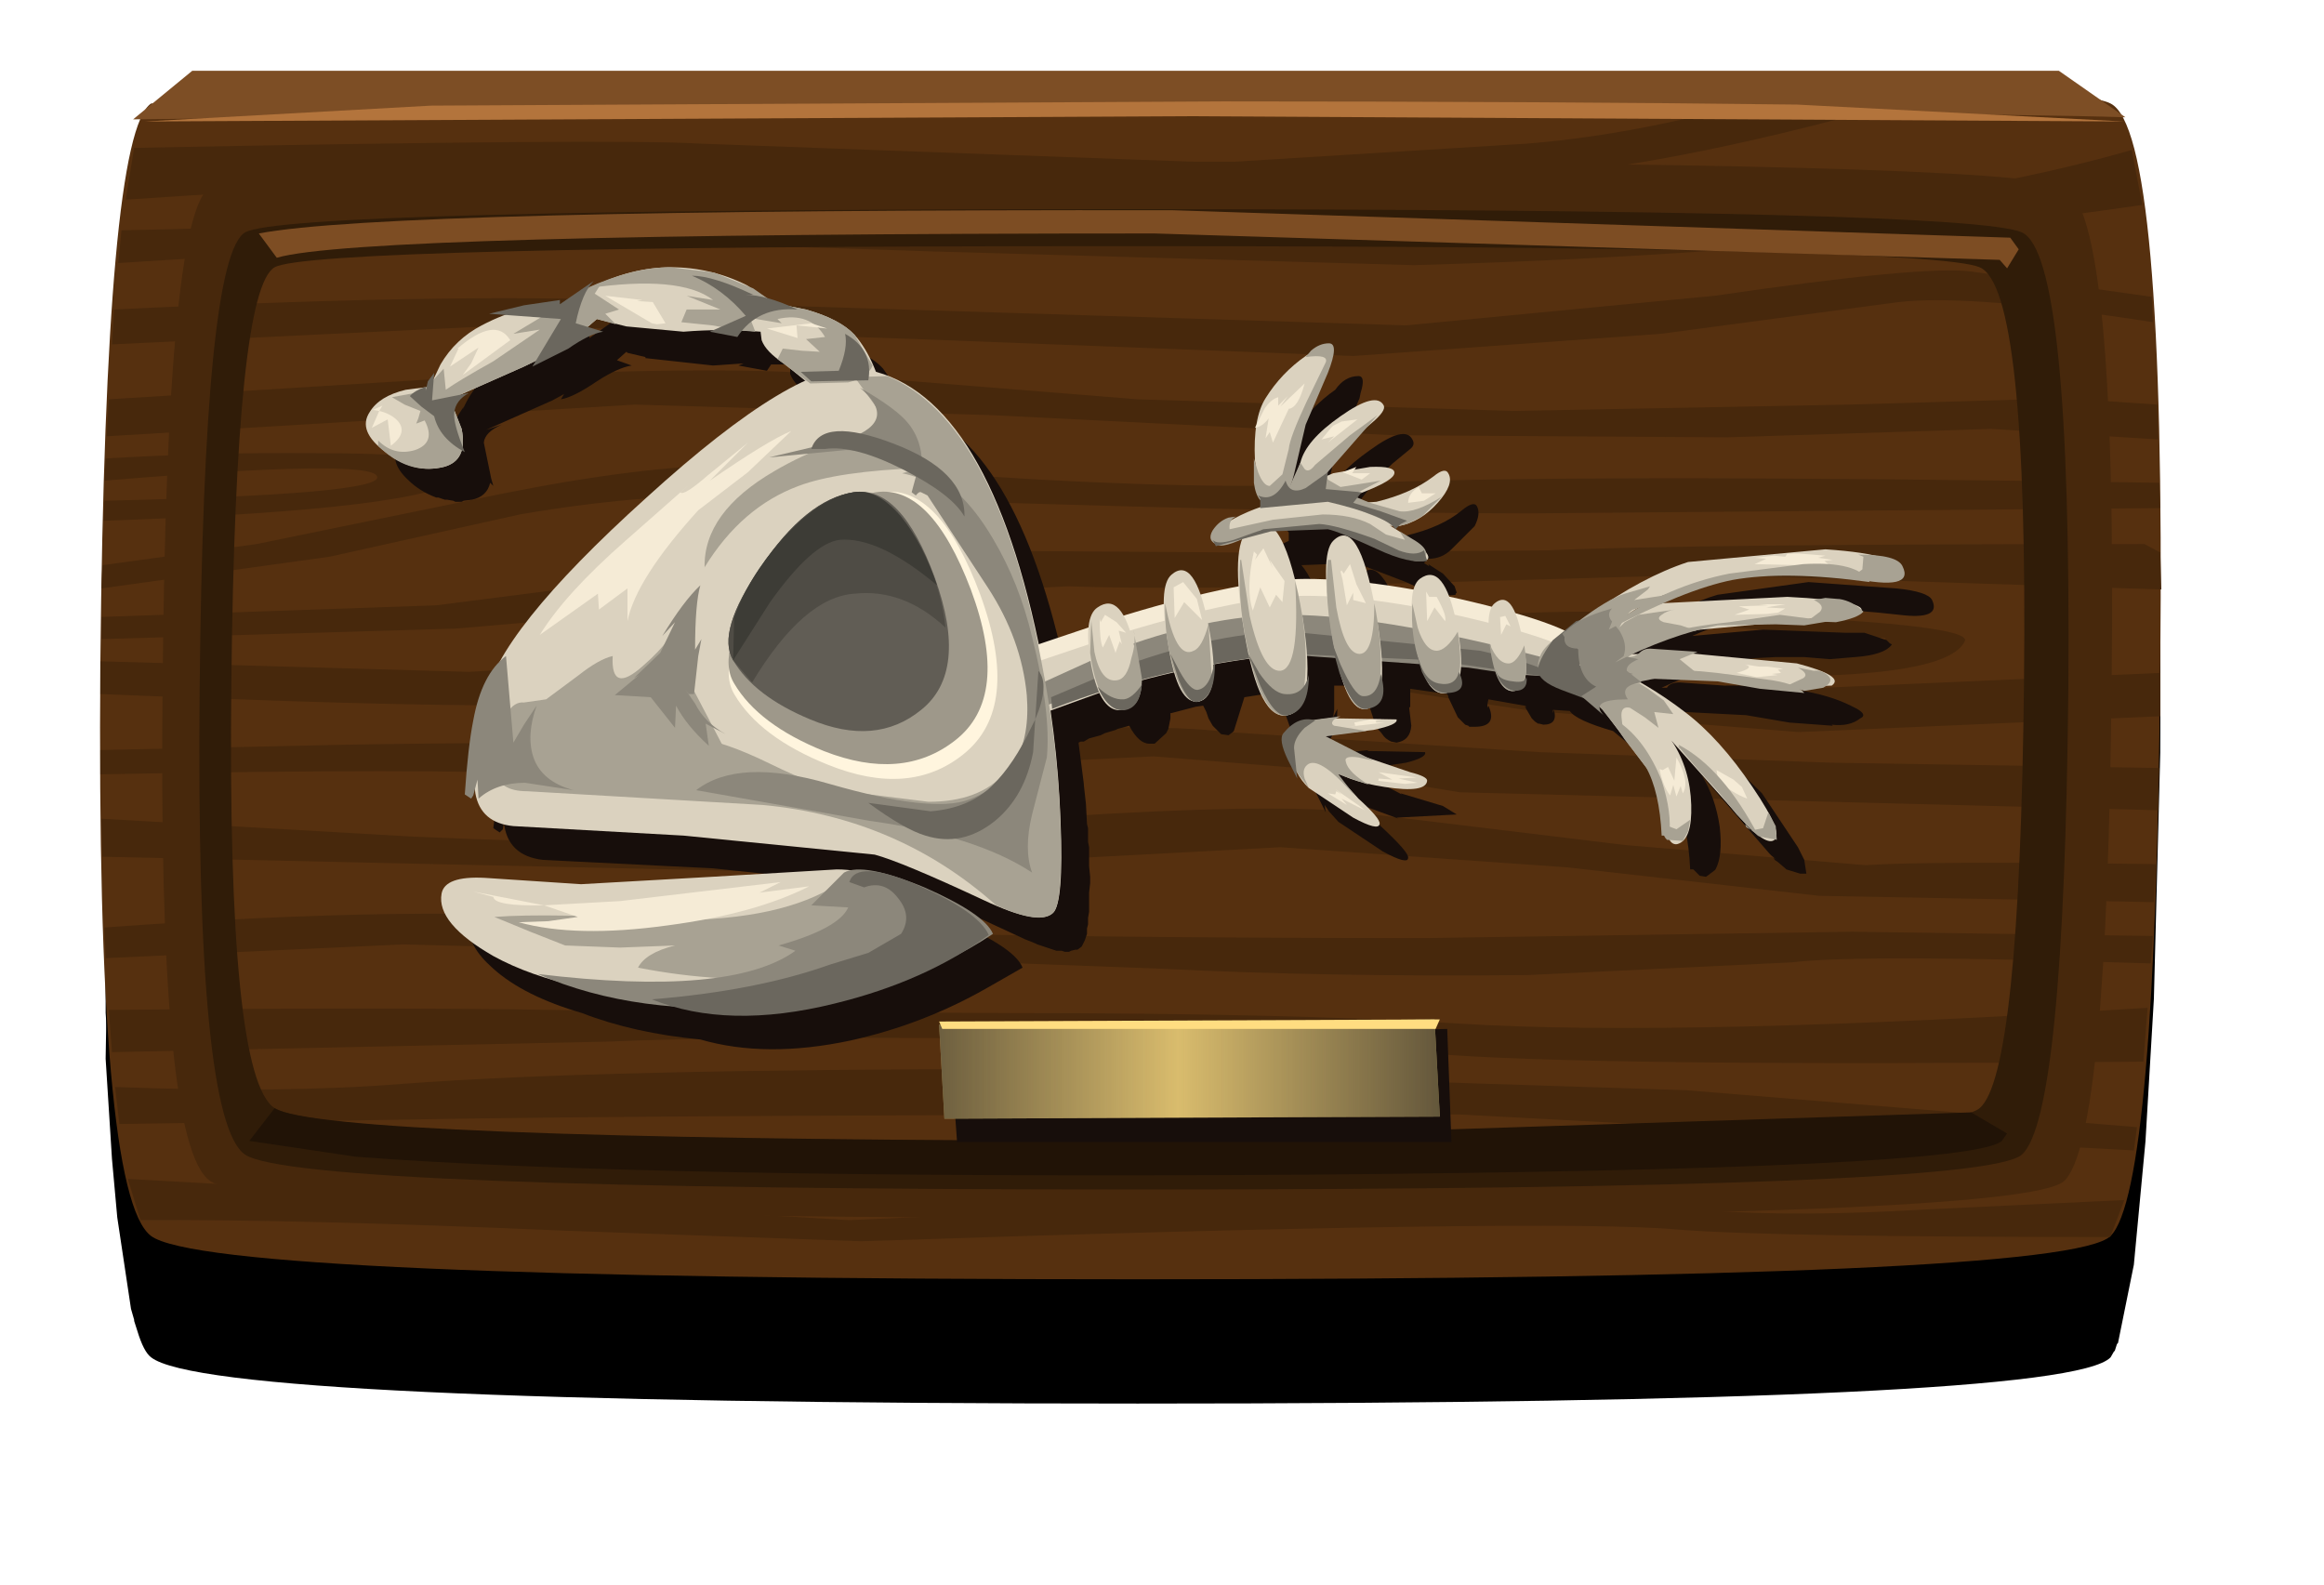 <?xml version="1.0" encoding="UTF-8" standalone="no"?>
<svg xmlns:xlink="http://www.w3.org/1999/xlink" height="75.0px" width="110.0px" xmlns="http://www.w3.org/2000/svg">
  <g transform="matrix(1.0, 0.0, 0.0, 1.0, 0.0, 0.0)">
    <use height="58.9" transform="matrix(1.0, 0.0, 0.0, 1.043, 5.0, 5.0)" width="97.3" xlink:href="#sprite0"/>
    <use height="54.75" transform="matrix(1.0, 0.0, 0.0, 1.072, 5.0, 4.85)" width="97.3" xlink:href="#sprite1"/>
    <use height="57.2" transform="matrix(1.0, 0.0, 0.0, 1.0, 4.75, 3.35)" width="97.55" xlink:href="#shape2"/>
    <use height="0.0" id="price_tag_pt" transform="matrix(1.0, 0.0, 0.0, 1.0, 55.0, 67.45)" width="0.0" xlink:href="#sprite2"/>
  </g>
  <defs>
    <g id="sprite0" transform="matrix(1.0, 0.0, 0.0, 1.0, -0.25, 0.0)">
      <use height="58.9" transform="matrix(1.0, 0.0, 0.0, 1.0, 0.25, 0.0)" width="97.3" xlink:href="#shape0"/>
    </g>
    <g id="shape0" transform="matrix(1.0, 0.0, 0.0, 1.0, -0.25, 0.0)">
      <path d="M96.4 5.05 L96.45 5.1 Q97.15 9.35 97.4 17.9 L97.5 21.3 97.5 29.35 97.2 40.45 97.2 40.5 96.8 47.0 96.25 52.6 95.5 56.15 95.45 56.2 95.35 56.5 95.3 56.55 95.15 56.8 Q93.1 58.9 49.1 58.9 5.15 58.9 2.4 56.8 2.05 56.55 1.75 55.6 L1.6 55.15 1.6 55.1 1.45 54.6 0.8 50.45 0.55 47.8 0.25 43.25 0.85 9.35 0.85 9.3 Q1.2 5.95 1.5 4.3 L1.95 2.35 1.55 2.35 2.15 1.85 2.4 1.55 2.65 1.45 4.35 0.0 92.7 0.0 94.7 1.4 95.15 1.55 95.55 2.0 95.85 2.2 95.65 2.2 95.75 2.45 96.3 4.4 96.3 4.45 96.4 5.05" fill="#000000" fill-rule="evenodd" stroke="none"/>
    </g>
    <g id="sprite1" transform="matrix(1.0, 0.0, 0.0, 1.0, -0.25, 0.0)">
      <use height="54.75" transform="matrix(1.0, 0.0, 0.0, 1.0, 0.25, 0.0)" width="97.3" xlink:href="#shape1"/>
    </g>
    <g id="shape1" transform="matrix(1.0, 0.0, 0.0, 1.0, -0.25, 0.0)">
      <path d="M96.4 4.7 L96.45 4.75 Q97.15 8.65 97.4 16.65 L97.5 19.8 97.5 27.25 97.2 37.6 97.2 37.65 96.8 43.65 96.8 43.7 96.25 48.9 95.5 52.2 95.45 52.2 95.35 52.5 95.3 52.6 95.15 52.8 Q93.1 54.75 49.1 54.75 5.15 54.75 2.4 52.8 L1.75 51.7 1.75 51.65 1.45 50.75 Q1.0 48.95 0.8 46.9 L0.55 44.45 0.55 44.4 0.25 40.2 0.25 17.5 0.85 8.65 Q1.2 5.45 1.5 4.0 L1.95 2.2 1.55 2.2 2.15 1.7 2.4 1.45 2.65 1.35 4.35 0.0 92.7 0.0 94.7 1.3 95.15 1.45 95.55 1.85 95.85 2.05 95.65 2.05 95.75 2.3 96.3 4.1 96.3 4.15 96.4 4.7" fill="#000000" fill-rule="evenodd" stroke="none"/>
    </g>
    <g id="shape2" transform="matrix(1.0, 0.0, 0.0, 1.0, -4.75, -3.35)">
      <path d="M7.15 4.9 L53.2 3.5 Q97.15 3.5 99.9 4.9 102.5 6.2 102.25 31.35 102.05 56.35 99.9 58.5 97.85 60.55 53.85 60.55 9.9 60.55 7.15 58.5 4.55 56.55 4.75 31.35 5.0 6.35 7.15 4.9" fill="#56300f" fill-rule="evenodd" stroke="none"/>
      <path d="M37.3 8.55 Q30.65 7.8 5.95 9.45 L6.35 7.0 Q29.0 6.55 33.2 6.8 L57.7 7.7 72.25 6.8 Q78.55 6.3 86.0 3.9 L92.35 4.15 Q81.0 7.5 73.5 8.25 L55.3 9.05 Q43.25 9.15 37.3 8.55" fill="#47280c" fill-rule="evenodd" stroke="none"/>
      <path d="M44.1 11.9 Q24.45 11.2 17.5 11.7 L5.6 12.45 5.75 10.9 8.05 10.85 Q26.7 10.25 49.25 11.1 58.2 11.45 66.9 10.95 L78.2 10.25 Q90.75 10.0 100.9 7.1 L101.4 9.7 Q85.25 12.05 66.9 12.55 L44.1 11.9" fill="#47280c" fill-rule="evenodd" stroke="none"/>
      <path d="M43.4 16.05 L24.1 15.4 5.3 16.3 5.4 14.65 Q22.7 13.8 31.65 14.3 L66.55 15.4 81.15 14.0 Q91.05 12.55 93.3 12.85 L101.85 14.05 101.9 15.25 Q93.25 13.9 89.85 14.3 L78.6 15.8 64.05 16.85 43.4 16.05" fill="#47280c" fill-rule="evenodd" stroke="none"/>
      <path d="M30.05 19.15 L5.05 20.65 5.15 18.9 22.1 17.85 Q34.0 17.3 38.9 17.7 L53.85 18.9 71.6 19.45 87.5 19.15 97.7 18.85 102.1 19.15 102.15 20.8 94.25 20.3 81.75 20.7 65.95 20.6 46.95 19.65 30.05 19.15" fill="#47280c" fill-rule="evenodd" stroke="none"/>
      <path d="M5.0 21.7 Q10.05 21.4 14.95 21.45 22.8 21.45 21.85 22.55 20.55 24.1 4.9 24.65 L4.95 23.7 Q18.2 23.4 17.85 22.55 17.55 21.7 4.95 22.75 L5.0 21.7" fill="#47280c" fill-rule="evenodd" stroke="none"/>
      <path d="M36.7 23.45 Q30.95 23.25 24.6 24.35 L15.6 26.35 4.8 27.85 4.85 26.75 12.15 25.75 22.15 23.7 Q29.2 22.2 33.55 22.05 L46.7 22.55 Q56.8 23.2 63.45 22.9 73.8 22.4 102.2 22.85 L102.25 24.05 72.25 24.3 Q61.65 24.3 36.7 23.45" fill="#47280c" fill-rule="evenodd" stroke="none"/>
      <path d="M35.5 28.55 L21.6 29.75 4.8 30.25 4.8 29.2 20.65 28.65 32.35 27.15 43.6 26.05 58.65 26.15 73.2 26.05 Q79.8 25.75 101.5 25.75 L102.25 26.15 102.3 27.9 80.75 27.2 66.7 27.6 Q56.0 27.95 50.55 27.75 L35.5 28.55" fill="#47280c" fill-rule="evenodd" stroke="none"/>
      <path d="M70.65 29.95 Q69.75 30.6 79.2 30.9 88.55 31.2 89.25 30.2 L80.5 29.6 70.65 29.95 M67.55 29.85 Q68.5 28.65 80.95 29.05 93.4 29.5 93.0 30.35 92.0 32.45 79.25 31.9 66.4 31.3 67.55 29.85" fill="#47280c" fill-rule="evenodd" stroke="none"/>
      <path d="M22.2 31.8 L34.85 31.05 48.65 30.05 62.25 31.15 77.25 32.95 102.25 31.85 102.25 33.9 85.15 34.65 72.5 33.65 60.3 31.8 Q52.6 30.6 29.15 33.2 24.95 33.7 4.75 32.85 L4.75 31.3 22.2 31.8" fill="#47280c" fill-rule="evenodd" stroke="none"/>
      <path d="M16.25 35.25 Q25.0 35.1 27.85 35.25 L42.4 34.75 Q54.3 34.15 58.1 34.65 L72.85 35.6 86.7 36.1 102.2 36.35 102.15 38.35 69.1 37.5 62.7 36.45 54.6 35.8 Q30.6 37.0 25.65 36.65 20.8 36.35 4.75 36.65 L4.75 35.5 16.25 35.25" fill="#47280c" fill-rule="evenodd" stroke="none"/>
      <path d="M19.55 39.6 Q31.35 40.1 35.75 39.8 L50.2 38.65 Q59.6 38.05 63.75 38.4 L76.95 40.0 88.3 40.95 Q91.1 40.75 102.05 40.9 L101.95 42.7 86.1 42.4 74.15 41.05 60.6 40.1 47.4 40.8 36.35 41.25 4.85 40.55 4.8 38.75 19.55 39.6" fill="#47280c" fill-rule="evenodd" stroke="none"/>
      <path d="M36.3 45.15 L19.05 44.7 5.0 45.35 4.95 43.9 Q19.9 42.8 29.15 43.55 39.85 44.4 67.5 44.4 L87.65 44.1 101.9 44.3 101.8 45.6 Q88.05 45.15 84.8 45.55 L72.35 46.15 Q62.9 46.25 54.95 45.85 L36.3 45.15" fill="#47280c" fill-rule="evenodd" stroke="none"/>
      <path d="M28.8 49.3 L5.3 49.8 5.15 47.8 Q20.95 47.65 28.5 47.85 L47.85 47.95 Q61.0 47.95 69.1 48.45 79.55 49.1 101.65 47.7 L101.45 50.25 Q74.85 50.5 67.5 49.85 L47.0 49.15 Q34.45 49.05 28.8 49.3" fill="#47280c" fill-rule="evenodd" stroke="none"/>
      <path d="M5.65 53.2 L5.45 51.45 Q13.5 51.75 19.05 51.3 28.25 50.6 48.7 50.6 L79.8 51.6 101.15 53.35 101.0 54.45 69.1 52.75 Q31.35 52.75 18.75 53.0 L5.65 53.2" fill="#47280c" fill-rule="evenodd" stroke="none"/>
      <path d="M40.75 58.75 L26.75 58.25 Q14.0 57.7 6.65 57.75 L6.05 55.8 24.8 56.85 40.2 57.75 Q68.05 56.45 80.95 57.3 85.2 57.6 91.05 57.25 L100.55 56.8 99.9 58.5 99.85 58.55 Q83.95 58.55 79.45 58.2 73.6 57.65 40.75 58.75" fill="#47280c" fill-rule="evenodd" stroke="none"/>
      <path d="M12.85 11.75 Q10.95 12.85 10.75 32.15 10.55 51.55 12.85 53.05 15.25 54.65 54.05 54.65 92.85 54.65 94.65 53.05 96.55 51.4 96.75 32.15 96.95 12.75 94.65 11.75 92.25 10.75 53.45 10.75 14.65 10.75 12.85 11.75 M7.7 32.1 Q7.9 10.1 9.95 8.85 11.85 7.65 53.5 7.65 95.1 7.65 97.7 8.85 100.2 10.0 99.95 32.1 99.75 54.0 97.7 55.9 95.8 57.65 54.15 57.65 12.5 57.65 9.95 55.9 7.45 54.2 7.7 32.1" fill="#47280c" fill-rule="evenodd" stroke="none"/>
      <path d="M13.0 12.65 Q11.15 13.7 10.95 32.3 10.75 51.0 13.0 52.45 15.4 54.0 53.65 54.0 91.95 54.0 93.7 52.45 95.6 50.85 95.8 32.3 96.0 13.6 93.7 12.65 91.35 11.65 53.05 11.65 14.8 11.65 13.0 12.65 M11.6 54.65 Q9.25 53.05 9.45 32.55 9.65 12.15 11.6 11.0 13.5 9.9 53.35 9.9 93.25 9.9 95.7 11.0 98.05 12.05 97.9 32.55 97.7 52.85 95.7 54.65 93.85 56.3 53.95 56.3 14.1 56.3 11.6 54.65" fill="#301c08" fill-rule="evenodd" stroke="none"/>
      <path d="M13.1 12.2 L12.25 11.05 Q18.25 9.9 55.5 9.95 L95.15 11.25 95.55 11.8 95.0 12.7 94.65 12.3 54.65 11.05 Q17.0 11.05 13.1 12.2" fill="#7d4d23" fill-rule="evenodd" stroke="none"/>
      <path d="M6.3 5.65 L9.1 3.35 97.45 3.35 100.6 5.55 Q92.8 5.3 57.45 5.3 L18.6 5.5 6.3 5.65" fill="#7d4e25" fill-rule="evenodd" stroke="none"/>
      <path d="M57.9 4.8 Q72.7 4.8 85.05 4.95 L100.55 5.75 56.2 5.5 6.85 5.75 20.4 5.0 57.9 4.8" fill="#b3743c" fill-rule="evenodd" stroke="none"/>
      <path d="M16.85 54.75 L11.8 54.0 13.0 52.45 Q15.3 53.9 51.85 54.0 L93.3 52.65 95.0 53.65 94.75 54.0 Q93.25 55.35 61.65 55.6 30.7 55.8 16.85 54.75" fill="#211306" fill-rule="evenodd" stroke="none"/>
      <path d="M62.15 36.25 Q62.65 35.65 63.4 35.65 L64.8 35.5 64.7 35.55 64.95 35.55 67.45 35.6 Q67.55 35.85 66.55 36.1 L64.9 36.35 64.15 36.45 66.35 37.6 66.3 37.55 68.3 38.15 68.95 38.55 66.1 38.7 66.2 38.75 64.7 38.2 65.35 39.1 Q66.7 40.35 66.65 40.6 66.65 40.95 65.45 40.3 L63.35 38.9 62.9 38.4 62.7 38.1 62.75 38.45 62.3 37.55 Q61.85 36.6 62.15 36.25" fill="#170e0b" fill-rule="evenodd" stroke="none"/>
      <path d="M22.25 43.85 Q22.4 43.05 24.3 43.1 L28.9 43.4 35.1 43.1 40.95 42.75 41.65 42.8 Q42.9 42.6 45.45 43.75 48.05 44.9 48.4 45.8 L46.65 46.8 Q43.65 48.5 40.25 49.25 36.25 50.1 33.15 49.2 30.0 48.9 27.55 47.95 24.8 47.15 23.35 45.85 22.1 44.75 22.25 43.85" fill="#170e0b" fill-rule="evenodd" stroke="none"/>
      <path d="M37.15 17.25 L36.5 17.25 36.3 17.55 34.95 17.3 35.2 17.2 33.75 17.3 30.55 16.95 30.55 16.9 29.7 16.7 29.65 16.65 29.2 17.05 29.9 17.3 Q29.25 17.4 28.25 18.05 27.15 18.8 26.55 18.9 L26.7 18.65 26.15 18.95 23.0 20.35 23.75 20.1 Q22.95 20.45 22.9 20.95 L23.25 22.65 23.35 23.0 23.2 22.85 Q23.05 23.5 22.35 23.65 L21.95 23.7 21.85 23.75 21.55 23.75 21.45 23.7 21.15 23.65 21.05 23.65 20.75 23.55 20.65 23.55 Q19.85 23.25 19.3 22.7 18.4 21.85 18.85 21.1 19.55 19.9 21.5 19.9 L21.55 19.85 21.95 19.25 21.9 19.4 Q22.55 17.85 24.15 17.0 L25.05 16.55 24.55 16.45 26.15 16.05 27.9 15.75 27.9 16.0 29.45 14.9 29.2 15.2 29.85 14.9 29.95 14.9 30.85 14.6 30.9 14.55 31.9 14.35 32.0 14.35 33.15 14.25 34.2 14.3 35.0 14.45 35.15 14.5 Q36.1 14.75 37.0 15.25 L37.75 15.7 38.65 16.0 Q41.0 16.55 41.8 17.45 L42.25 18.1 42.3 18.15 42.8 19.2 Q48.15 20.7 50.5 32.05 L52.95 31.2 Q53.05 30.5 53.3 30.3 53.9 29.9 54.5 30.75 L56.5 30.15 Q56.6 29.05 56.8 28.75 57.55 28.2 58.15 29.75 L60.05 29.35 60.05 28.1 60.2 27.1 60.0 27.15 59.05 27.4 58.9 27.45 58.75 27.15 58.7 27.0 58.65 26.95 58.7 26.9 Q58.85 26.3 59.5 26.1 L59.9 26.0 59.6 26.25 61.0 25.6 61.0 25.2 Q60.7 24.9 60.7 24.05 L60.7 23.3 60.8 23.55 Q60.7 22.6 60.85 21.8 L60.8 21.85 60.9 21.6 Q60.95 20.95 61.3 20.45 62.05 19.25 63.2 18.45 63.65 17.8 64.3 17.8 64.65 17.8 64.4 18.6 L64.35 18.85 63.15 21.7 62.55 24.3 62.9 23.45 Q63.2 22.45 64.85 21.3 66.5 20.1 66.85 20.8 67.0 21.05 66.75 21.25 L65.9 21.95 65.2 22.65 64.2 23.9 64.2 24.1 64.45 23.95 65.45 23.7 65.55 23.65 65.55 23.7 Q67.5 23.5 67.4 23.95 67.35 24.2 65.7 24.9 L65.8 24.9 65.6 25.15 66.2 25.4 66.55 25.35 Q68.25 24.95 69.2 24.15 69.75 23.7 69.9 23.95 70.1 24.3 69.8 24.9 L68.8 25.9 68.7 26.0 Q68.25 26.45 67.6 26.45 L67.4 26.65 67.65 26.8 67.6 26.7 68.3 27.15 68.85 27.75 68.95 28.05 68.9 28.1 68.9 28.15 Q68.1 28.3 66.55 27.55 L64.2 26.65 61.6 26.75 Q62.2 27.45 62.6 29.0 L64.2 29.0 64.25 28.05 Q64.25 27.4 64.5 27.15 64.95 26.7 65.45 27.35 65.9 27.9 66.2 29.2 L68.3 29.5 68.55 29.0 Q69.3 28.4 69.9 29.85 L71.95 30.3 72.1 30.1 Q72.65 29.7 73.05 30.65 L75.35 31.45 76.15 30.9 75.9 31.15 76.0 31.05 77.7 29.9 Q79.75 28.6 81.3 28.15 L85.6 27.55 89.75 27.85 Q91.25 28.0 91.45 28.4 91.9 29.35 89.9 29.1 85.55 28.6 83.35 29.05 81.65 29.4 80.1 30.1 L83.45 29.8 87.35 29.95 88.25 29.95 89.3 30.3 89.45 30.45 89.55 30.5 Q89.2 31.0 87.8 31.1 L86.6 31.2 85.4 31.1 84.05 31.1 83.1 31.15 82.65 31.2 Q80.7 31.6 78.65 32.55 L78.9 32.55 Q79.05 32.3 79.5 32.3 L81.6 32.45 81.7 32.45 Q85.6 32.4 87.6 33.4 L87.9 33.55 Q88.4 33.85 88.05 34.0 87.55 34.4 86.7 34.3 L86.75 34.35 84.7 34.2 82.65 33.85 79.75 33.7 79.05 33.85 78.95 33.9 81.1 35.3 83.4 37.55 85.1 40.1 85.4 40.7 85.5 41.35 85.2 41.35 84.55 41.15 84.5 41.1 84.15 40.8 84.0 40.7 83.95 40.6 84.1 40.7 83.85 40.5 83.75 40.4 80.55 36.7 Q81.2 37.75 81.4 39.15 81.55 40.5 81.2 41.15 L81.15 41.2 80.75 41.5 80.45 41.45 80.15 41.15 80.0 41.15 Q79.9 39.05 79.3 37.95 L79.05 37.6 77.9 36.0 77.7 35.7 77.1 35.1 77.25 35.35 76.35 34.6 Q74.6 34.1 74.3 33.65 L73.55 33.6 73.5 33.6 73.5 33.75 73.55 33.6 Q73.75 34.3 73.05 34.3 L72.85 34.25 72.8 34.25 72.65 34.15 72.5 34.0 72.15 33.4 72.25 33.5 72.2 33.4 72.15 33.4 70.45 33.1 70.4 33.35 70.4 33.5 70.45 33.4 Q70.9 34.4 69.8 34.4 L69.55 34.4 69.5 34.35 69.35 34.3 69.0 33.95 68.55 33.0 68.55 32.95 68.5 32.85 66.75 32.6 66.75 33.45 66.7 33.5 66.8 34.35 Q66.75 35.05 66.1 35.15 L65.85 35.1 65.75 35.05 65.6 34.95 65.5 34.85 65.35 34.65 65.25 34.55 65.05 34.15 64.5 32.45 63.15 32.45 63.15 33.6 63.1 33.95 63.3 33.55 Q63.3 34.95 62.55 35.35 L62.5 35.35 62.3 35.45 62.15 35.45 62.0 35.4 61.7 35.25 61.6 35.15 61.4 34.9 61.3 34.85 61.05 34.4 60.65 33.25 60.6 33.0 60.5 32.75 58.9 33.0 58.4 34.6 58.35 34.65 58.15 34.8 57.8 34.75 57.4 34.35 57.2 34.0 57.1 33.7 56.95 33.4 56.6 33.45 55.45 33.75 55.4 33.75 55.4 34.0 55.3 34.5 55.2 34.7 54.65 35.2 54.4 35.2 Q53.9 35.2 53.45 34.35 L52.9 34.5 52.8 34.55 52.3 34.7 52.1 34.8 51.55 34.95 51.3 35.1 51.15 35.1 51.05 35.15 51.3 37.1 51.3 37.15 51.4 38.05 51.45 39.0 51.5 39.2 51.5 39.85 51.55 40.1 51.55 41.0 51.6 41.5 51.6 41.8 51.55 42.25 51.55 43.15 51.5 43.45 51.5 43.75 51.45 43.95 51.45 44.2 51.35 44.5 51.2 44.8 51.0 44.95 50.9 44.95 50.7 45.0 50.6 45.05 50.4 45.05 50.25 45.0 50.0 45.0 49.1 44.7 49.0 44.65 48.5 44.45 45.8 43.2 Q44.05 42.35 42.8 42.05 L33.75 41.1 25.7 40.7 Q24.0 40.5 23.85 38.9 L23.8 39.25 23.65 39.4 23.35 39.2 23.75 35.85 Q24.1 33.8 25.1 32.9 26.95 29.7 31.55 25.45 36.2 21.15 39.6 19.6 L39.2 19.35 39.1 19.25 38.45 18.8 Q37.6 18.25 37.4 17.7 L37.4 17.3 37.15 17.25" fill="#170e0b" fill-rule="evenodd" stroke="none"/>
      <path d="M41.4 40.45 L32.35 39.55 24.3 39.1 Q22.75 38.95 22.5 37.55 22.35 36.55 22.95 33.15 23.5 29.95 30.6 23.55 37.8 17.0 40.75 17.45 46.6 18.3 49.15 30.4 50.05 34.65 50.2 38.9 50.35 42.7 49.85 43.2 49.2 43.85 46.55 42.6 42.7 40.8 41.4 40.45" fill="#dbd2bf" fill-rule="evenodd" stroke="none"/>
      <path d="M43.45 45.8 Q38.85 47.45 33.0 47.3 26.8 47.15 23.35 45.25 20.65 43.7 20.9 42.3 21.05 41.45 22.95 41.55 L27.5 41.85 33.7 41.5 39.6 41.15 Q41.6 41.15 44.45 42.65 45.9 43.35 46.9 44.1 45.75 44.95 43.45 45.8" fill="#dbd2bf" fill-rule="evenodd" stroke="none"/>
      <path d="M40.45 15.85 Q41.5 17.05 41.95 19.35 L39.2 18.9 37.1 17.2 Q36.25 16.65 36.05 16.1 L36.0 15.7 Q34.2 15.55 32.35 15.7 L29.65 15.45 28.25 15.1 Q26.75 16.45 24.8 17.35 L21.3 18.9 21.85 20.3 Q22.15 21.8 21.0 22.1 19.6 22.45 18.25 21.4 16.9 20.4 17.5 19.5 17.95 18.75 19.2 18.45 L20.35 18.3 20.85 17.25 Q21.55 16.05 22.8 15.4 24.8 14.35 26.45 14.5 L28.0 13.6 Q29.9 12.65 31.75 12.65 33.65 12.65 35.35 13.5 L36.65 14.35 38.15 14.65 Q39.75 15.1 40.45 15.85" fill="#dbd2bf" fill-rule="evenodd" stroke="none"/>
      <path d="M61.8 27.4 Q65.35 27.4 70.35 28.65 75.5 29.95 75.15 30.95 74.95 31.6 70.2 30.85 L61.15 30.15 Q56.65 30.55 52.3 31.9 L48.85 33.15 48.25 30.8 53.3 29.1 Q58.95 27.4 61.8 27.4" fill="#f5ebd6" fill-rule="evenodd" stroke="none"/>
      <path d="M61.8 28.2 Q65.35 28.2 70.35 29.45 75.5 30.75 75.15 31.7 74.95 32.35 70.2 31.6 L61.15 30.95 Q56.65 31.35 52.3 32.7 L48.85 33.95 48.25 31.6 53.3 29.9 Q58.95 28.2 61.8 28.2" fill="#dbd2bf" fill-rule="evenodd" stroke="none"/>
      <path d="M74.45 31.7 Q74.25 32.35 69.5 31.6 L60.5 30.95 Q54.35 31.45 49.0 33.6 L48.6 32.65 52.45 30.9 Q57.1 29.1 60.95 29.1 65.75 29.1 74.45 31.5 L74.45 31.7" fill="#8c877b" fill-rule="evenodd" stroke="none"/>
      <path d="M61.15 30.95 Q55.2 31.45 49.8 33.55 L49.75 33.0 53.4 31.45 Q57.75 29.9 61.15 29.9 L70.05 30.8 Q72.05 31.25 73.1 31.7 L73.3 32.05 67.85 31.25 61.15 30.95" fill="#6b675e" fill-rule="evenodd" stroke="none"/>
      <path d="M73.25 30.7 L75.3 29.05 Q77.75 27.3 79.9 26.6 L86.4 26.0 Q90.25 26.25 89.9 27.2 89.75 27.6 87.0 27.2 83.15 26.65 78.95 28.1 77.05 28.75 75.1 30.75 73.5 32.4 73.25 32.25 72.65 31.9 72.9 31.25 L73.25 30.7" fill="#dbd2bf" fill-rule="evenodd" stroke="none"/>
      <path d="M73.1 31.8 L74.95 30.4 Q77.15 28.95 78.7 28.55 L84.6 28.25 Q88.6 28.45 88.05 29.0 L84.35 29.45 79.4 29.9 75.5 31.55 Q73.3 32.5 73.1 31.8" fill="#dbd2bf" fill-rule="evenodd" stroke="none"/>
      <path d="M76.0 32.8 Q74.0 31.35 74.5 30.9 L73.65 31.05 Q73.45 30.3 75.8 31.35 78.0 32.35 79.75 33.7 81.4 34.95 82.95 37.25 84.55 39.6 83.9 39.8 83.4 39.95 82.05 38.35 L79.15 35.1 76.0 32.8" fill="#dbd2bf" fill-rule="evenodd" stroke="none"/>
      <path d="M74.45 31.8 Q74.95 30.65 76.65 32.1 78.05 33.35 79.15 35.1 80.0 36.4 80.05 38.1 80.1 39.75 79.4 39.95 78.95 40.05 78.8 39.0 78.65 37.45 78.05 36.5 L75.8 33.5 74.45 31.8" fill="#dbd2bf" fill-rule="evenodd" stroke="none"/>
      <path d="M84.0 32.55 L79.75 31.9 76.35 32.15 Q74.05 32.3 74.25 31.65 74.45 31.05 75.55 31.0 L79.75 30.9 85.05 31.4 Q87.35 32.0 86.7 32.45 L84.0 32.55" fill="#dbd2bf" fill-rule="evenodd" stroke="none"/>
      <path d="M61.0 34.5 Q61.85 33.65 62.95 36.3 L64.3 37.8 Q65.35 38.75 65.3 39.0 65.25 39.35 64.05 38.7 L61.95 37.3 Q61.25 36.65 61.05 35.5 L61.0 34.5" fill="#dbd2bf" fill-rule="evenodd" stroke="none"/>
      <path d="M67.55 36.95 Q67.5 37.55 65.55 37.25 63.6 36.95 62.95 36.3 L61.6 35.1 61.0 34.5 Q61.55 34.3 62.5 34.8 L64.1 35.65 66.75 36.55 Q67.55 36.75 67.55 36.95" fill="#dbd2bf" fill-rule="evenodd" stroke="none"/>
      <path d="M61.05 34.6 Q61.45 34.15 62.9 34.0 L63.2 34.0 66.1 34.05 Q66.2 34.3 65.0 34.55 L63.25 34.75 61.65 34.95 Q60.65 35.05 61.05 34.6" fill="#dbd2bf" fill-rule="evenodd" stroke="none"/>
      <path d="M39.2 36.2 Q35.95 34.9 34.75 32.85 33.8 31.25 36.35 27.55 39.0 23.75 41.75 23.3 44.45 22.9 46.4 28.15 48.35 33.5 45.6 35.7 43.05 37.75 39.2 36.2" fill="#fff5de" fill-rule="evenodd" stroke="none"/>
      <path d="M45.2 35.05 Q42.7 37.0 39.0 35.55 35.9 34.3 34.75 32.35 33.8 30.8 36.25 27.3 38.8 23.7 41.45 23.3 44.05 22.9 45.95 27.9 47.85 33.0 45.2 35.05" fill="#9e988a" fill-rule="evenodd" stroke="none"/>
      <path d="M40.4 23.3 Q42.65 22.95 44.25 27.35 45.85 31.8 43.6 33.6 41.45 35.35 38.35 34.05 35.7 32.95 34.7 31.25 33.9 29.9 36.0 26.85 38.15 23.65 40.4 23.3" fill="#615d55" fill-rule="evenodd" stroke="none"/>
      <path d="M59.65 23.6 L59.4 21.8 Q59.3 19.8 59.9 18.85 60.65 17.65 61.8 16.85 62.95 16.05 63.05 16.7 63.15 17.1 62.3 18.55 61.35 20.15 61.25 20.9 L60.8 23.45 Q60.35 24.65 59.65 23.6" fill="#dbd2bf" fill-rule="evenodd" stroke="none"/>
      <path d="M65.5 19.2 Q65.6 19.45 64.95 20.0 63.8 20.95 62.95 22.15 L61.9 23.8 Q61.2 24.8 60.6 24.75 L60.85 23.8 61.55 21.9 Q61.8 20.85 63.45 19.7 65.15 18.5 65.5 19.2" fill="#dbd2bf" fill-rule="evenodd" stroke="none"/>
      <path d="M60.8 24.1 Q60.05 23.65 63.1 22.4 L64.85 22.1 Q66.05 22.05 66.0 22.4 65.95 22.85 63.4 23.7 L62.8 23.95 60.8 24.1" fill="#dbd2bf" fill-rule="evenodd" stroke="none"/>
      <path d="M62.05 23.75 L63.05 23.9 65.15 23.75 Q66.8 23.35 67.85 22.55 68.4 22.1 68.55 22.4 68.85 22.9 68.05 23.8 67.25 24.7 66.2 24.9 L64.2 24.85 62.05 23.75" fill="#dbd2bf" fill-rule="evenodd" stroke="none"/>
      <path d="M40.4 23.3 Q41.75 23.1 43.15 25.2 44.5 27.3 44.75 29.7 42.75 27.85 40.45 28.1 38.05 28.25 35.6 32.3 L34.7 31.25 Q33.9 29.9 36.0 26.85 38.15 23.65 40.4 23.3" fill="#4f4c45" fill-rule="evenodd" stroke="none"/>
      <path d="M39.75 25.55 Q38.45 25.7 36.45 28.5 L34.7 31.25 34.75 29.25 Q35.4 27.35 37.0 25.55 38.8 23.55 40.4 23.3 41.5 23.1 42.65 24.45 43.7 25.75 44.35 27.7 41.6 25.4 39.75 25.55" fill="#3d3c36" fill-rule="evenodd" stroke="none"/>
      <path d="M40.45 17.85 L42.0 17.8 Q47.15 19.95 49.3 31.35 50.1 35.4 50.2 39.25 50.3 42.75 49.85 43.2 49.25 43.8 47.15 42.85 42.5 38.7 36.1 38.1 L24.95 37.45 Q22.25 37.45 24.25 33.5 25.1 34.8 28.2 35.6 L32.85 36.05 32.95 34.95 Q34.2 35.05 36.45 36.15 38.8 37.3 39.95 37.45 L43.95 37.95 Q46.35 37.95 47.55 36.6 49.9 33.9 48.0 28.5 46.15 23.1 42.7 22.4 L43.6 22.15 Q39.65 22.3 37.8 23.0 35.1 24.0 33.35 26.85 33.3 24.25 36.65 22.3 39.2 20.8 42.2 20.3 L41.35 19.1 40.45 17.85" fill="#a8a293" fill-rule="evenodd" stroke="none"/>
      <path d="M24.05 36.5 L23.9 35.1 Q23.8 34.05 24.0 33.75 24.35 33.2 24.8 33.25 L25.85 33.1 27.4 31.95 Q28.35 31.2 29.0 31.05 28.9 32.9 30.45 31.5 31.95 30.2 32.25 29.05 32.2 31.0 32.85 32.7 L34.5 35.85 34.05 35.6 35.0 36.3 Q34.35 36.5 32.85 36.3 L30.4 36.05 27.2 36.35 24.05 36.5" fill="#a8a293" fill-rule="evenodd" stroke="none"/>
      <path d="M32.55 23.0 L32.2 23.3 Q32.35 23.5 33.5 22.5 L35.4 20.95 33.6 22.75 Q36.35 20.85 37.45 20.4 L35.4 22.35 33.05 24.15 Q30.1 27.4 29.7 29.4 L29.7 27.85 28.35 28.85 28.3 28.1 25.55 30.05 Q26.75 28.1 29.6 25.6 L32.55 23.0" fill="#f5ebd6" fill-rule="evenodd" stroke="none"/>
      <path d="M43.15 23.3 L43.45 22.2 Q45.45 22.85 47.0 25.5 48.25 27.6 48.85 30.15 49.75 33.7 49.55 35.85 L48.85 38.55 Q48.45 40.2 48.85 41.3 46.2 39.55 41.15 38.85 L32.95 37.4 Q34.95 35.85 39.25 37.1 44.1 38.5 45.85 37.85 48.9 36.7 48.6 32.9 48.35 30.25 46.75 27.8 L43.9 23.45 43.6 23.3 Q43.5 23.25 43.35 23.45 L43.15 23.3" fill="#8c877b" fill-rule="evenodd" stroke="none"/>
      <path d="M43.4 22.15 Q42.5 21.35 40.05 21.3 L36.4 21.65 40.2 20.75 Q42.55 19.9 40.7 18.35 42.45 19.35 43.0 20.05 43.8 21.05 43.6 22.6 L43.4 22.15" fill="#8c877b" fill-rule="evenodd" stroke="none"/>
      <path d="M22.4 34.1 Q22.8 31.9 23.95 31.05 L24.3 35.15 24.8 34.3 25.4 33.4 Q24.9 34.8 25.25 35.85 25.65 37.0 27.15 37.4 L24.85 37.05 Q23.5 37.05 22.65 37.8 L22.6 36.9 22.4 37.65 22.3 37.8 22.0 37.6 Q22.15 35.35 22.4 34.1" fill="#8c877b" fill-rule="evenodd" stroke="none"/>
      <path d="M41.1 38.0 L44.05 38.4 Q45.9 38.25 47.0 37.15 48.0 36.15 48.8 34.45 L49.0 34.05 49.15 31.75 Q49.7 32.4 49.0 34.05 L48.9 35.6 Q48.5 37.7 47.1 38.85 45.55 40.1 43.8 39.55 42.8 39.25 41.1 38.0" fill="#6b675e" fill-rule="evenodd" stroke="none"/>
      <path d="M39.05 21.25 L38.4 21.25 Q38.9 19.7 42.3 21.0 45.7 22.3 45.65 24.45 45.05 23.4 42.8 22.25 40.45 21.05 39.05 21.25" fill="#6b675e" fill-rule="evenodd" stroke="none"/>
      <path d="M25.1 44.1 L23.4 43.4 Q26.0 43.2 31.9 43.55 37.0 43.55 39.65 41.85 40.55 40.8 42.65 42.1 L45.65 44.45 Q38.05 47.35 30.2 45.8 30.55 45.1 31.95 44.75 L29.35 44.85 26.75 44.75 25.1 44.1" fill="#a8a293" fill-rule="evenodd" stroke="none"/>
      <path d="M39.95 41.3 Q40.85 40.8 43.75 42.0 46.6 43.25 47.0 44.2 42.85 47.0 36.5 47.6 30.15 48.15 25.45 46.1 34.6 47.2 37.65 45.0 L36.85 44.75 Q39.7 43.95 40.15 42.95 L38.4 42.85 39.95 41.3" fill="#8c877b" fill-rule="evenodd" stroke="none"/>
      <path d="M40.9 42.0 L40.2 41.75 Q40.55 40.65 43.45 41.9 46.3 43.15 46.8 44.25 43.8 46.45 39.5 47.5 34.45 48.75 30.85 47.3 35.8 46.9 39.3 45.65 L41.1 45.1 42.65 44.2 Q43.2 43.35 42.5 42.5 41.85 41.65 40.9 42.0" fill="#6b675e" fill-rule="evenodd" stroke="none"/>
      <path d="M23.35 42.45 L22.4 42.2 25.75 42.85 Q23.4 42.9 23.35 42.45 M25.75 42.85 L29.35 42.65 36.95 41.75 35.95 42.25 38.3 41.95 Q35.75 43.25 31.6 43.8 27.25 44.4 24.55 43.65 L25.95 43.6 27.35 43.4 25.75 42.85" fill="#f5ebd6" fill-rule="evenodd" stroke="none"/>
      <path d="M35.65 13.65 L36.65 14.35 38.15 14.65 Q39.75 15.1 40.45 15.85 L41.3 17.3 Q41.1 17.85 40.15 18.1 L38.35 18.15 36.8 17.0 37.05 16.5 37.95 16.6 38.8 16.65 38.15 16.05 39.05 15.95 Q38.35 14.75 36.8 15.1 L37.0 15.3 35.5 15.05 35.75 15.7 35.15 15.65 33.7 15.4 32.25 15.25 32.5 14.65 34.1 14.65 32.5 14.0 33.75 14.2 Q32.2 13.0 27.75 13.65 29.95 12.65 31.75 12.65 L33.8 12.9 35.65 13.65" fill="#a8a293" fill-rule="evenodd" stroke="none"/>
      <path d="M28.5 13.35 L28.15 13.9 29.3 14.65 28.65 14.85 29.15 15.35 28.25 15.1 Q26.75 16.45 24.8 17.35 L21.3 18.9 21.85 20.3 Q22.15 21.8 21.0 22.1 19.3 22.5 17.9 21.1 L17.9 20.85 Q18.65 21.6 19.65 21.3 20.65 20.95 20.1 19.9 L19.7 20.05 19.8 19.8 19.9 19.45 19.15 19.15 18.55 18.8 19.9 18.55 19.7 18.9 20.25 18.3 20.35 18.3 20.45 18.05 21.0 17.45 21.1 18.45 Q21.65 18.05 23.35 17.1 L25.55 15.6 24.3 15.8 25.8 14.9 24.3 14.8 25.8 14.5 26.0 14.5 25.45 14.65 26.35 14.5 26.45 14.5 26.55 14.4 27.2 14.2 26.7 14.3 Q27.5 13.75 28.5 13.35" fill="#a8a293" fill-rule="evenodd" stroke="none"/>
      <path d="M37.9 17.6 L39.7 17.55 Q40.15 16.45 40.0 15.8 41.35 16.55 41.1 18.0 L38.4 18.05 37.9 17.6" fill="#6b675e" fill-rule="evenodd" stroke="none"/>
      <path d="M35.25 13.95 Q36.25 13.95 37.75 14.65 35.85 14.5 34.9 15.95 L33.6 15.7 35.3 14.95 Q34.2 13.65 32.75 13.05 33.75 13.05 35.65 13.95 L35.25 13.95" fill="#6b675e" fill-rule="evenodd" stroke="none"/>
      <path d="M26.5 14.2 L26.5 14.4 28.1 13.3 Q27.55 13.85 27.25 15.3 L28.55 15.7 Q27.9 15.8 26.9 16.5 L25.2 17.35 26.55 15.1 23.15 14.85 24.8 14.45 26.5 14.2" fill="#6b675e" fill-rule="evenodd" stroke="none"/>
      <path d="M22.0 21.4 Q20.8 20.75 20.55 19.7 L19.95 19.25 19.4 18.75 Q19.6 18.5 20.15 18.3 L20.15 18.5 20.25 18.05 20.55 17.65 20.45 18.95 22.2 18.6 Q21.55 18.95 21.5 19.55 21.45 20.05 22.0 21.4" fill="#6b675e" fill-rule="evenodd" stroke="none"/>
      <path d="M31.5 15.3 L31.1 15.35 30.85 15.3 28.65 14.0 30.4 14.2 30.15 14.25 30.9 14.3 31.5 15.3" fill="#f5ebd6" fill-rule="evenodd" stroke="none"/>
      <path d="M22.65 16.45 L21.3 17.35 21.7 16.5 21.65 16.5 Q23.45 14.95 24.15 16.1 L21.9 17.75 22.3 17.2 22.65 16.45" fill="#f5ebd6" fill-rule="evenodd" stroke="none"/>
      <path d="M18.1 19.2 L17.95 19.45 Q18.55 19.6 18.85 19.95 19.3 20.5 18.5 21.1 L18.35 19.85 17.6 20.25 17.95 19.45 17.65 19.4 18.1 19.2" fill="#f5ebd6" fill-rule="evenodd" stroke="none"/>
      <path d="M36.3 15.55 L38.4 15.3 39.15 15.55 37.7 15.4 37.75 16.0 36.3 15.55" fill="#f5ebd6" fill-rule="evenodd" stroke="none"/>
      <path d="M31.35 30.1 Q32.35 28.45 33.15 27.7 32.9 28.55 32.9 30.75 L33.2 30.25 33.05 31.05 32.85 32.85 32.6 32.85 32.45 32.65 32.9 33.3 Q33.35 34.2 34.35 34.75 L33.4 34.25 33.55 35.3 Q32.5 34.35 32.0 33.4 L31.95 34.45 30.8 33.0 29.1 32.9 30.25 31.95 30.0 32.1 31.25 30.9 31.95 29.45 31.35 30.1" fill="#8c877b" fill-rule="evenodd" stroke="none"/>
      <path d="M51.95 28.75 Q53.1 27.95 53.7 30.65 54.3 33.35 53.15 33.6 52.1 33.8 51.65 31.5 51.25 29.2 51.95 28.75" fill="#dbd2bf" fill-rule="evenodd" stroke="none"/>
      <path d="M70.75 28.55 Q71.6 27.85 72.05 30.2 72.55 32.5 71.7 32.7 70.95 32.85 70.6 30.85 70.25 28.95 70.75 28.55" fill="#dbd2bf" fill-rule="evenodd" stroke="none"/>
      <path d="M55.45 27.2 Q56.55 26.25 57.2 29.6 57.85 32.95 56.75 33.2 55.75 33.4 55.3 30.55 54.8 27.75 55.45 27.2" fill="#dbd2bf" fill-rule="evenodd" stroke="none"/>
      <path d="M67.2 27.4 Q68.35 26.55 68.95 29.55 69.55 32.55 68.45 32.8 67.45 33.0 67.0 30.45 66.55 27.9 67.2 27.4" fill="#dbd2bf" fill-rule="evenodd" stroke="none"/>
      <path d="M59.1 25.05 Q60.6 23.65 61.55 28.6 62.45 33.55 60.95 33.85 59.6 34.15 58.9 29.95 58.2 25.8 59.1 25.05" fill="#dbd2bf" fill-rule="evenodd" stroke="none"/>
      <path d="M63.1 25.6 Q64.3 24.4 65.1 28.85 65.9 33.3 64.7 33.55 63.65 33.8 63.05 30.0 62.45 26.25 63.1 25.6" fill="#dbd2bf" fill-rule="evenodd" stroke="none"/>
      <path d="M57.5 25.5 Q57.3 25.2 58.4 24.55 59.6 23.9 61.3 23.55 62.9 23.2 65.5 24.7 67.95 26.15 67.55 26.5 L65.3 25.65 Q62.9 24.55 61.65 24.6 L59.05 25.25 57.5 25.5" fill="#dbd2bf" fill-rule="evenodd" stroke="none"/>
      <path d="M54.05 32.1 Q54.05 33.5 53.15 33.6 52.55 33.65 52.1 32.8 51.75 32.05 51.6 30.9 L51.65 29.35 51.8 30.85 Q52.1 32.3 52.85 32.2 53.35 32.15 53.55 31.15 53.8 30.35 53.65 29.8 L54.05 32.1" fill="#a8a293" fill-rule="evenodd" stroke="none"/>
      <path d="M56.5 30.8 Q56.9 30.65 57.2 29.55 L57.35 31.95 Q57.25 33.1 56.75 33.2 56.05 33.35 55.55 31.65 55.1 30.1 55.15 28.55 55.65 31.25 56.5 30.8" fill="#a8a293" fill-rule="evenodd" stroke="none"/>
      <path d="M60.95 33.85 Q59.9 34.1 59.2 31.3 58.55 28.75 58.7 26.5 L58.75 26.5 59.15 29.15 Q59.75 31.8 60.6 31.75 61.55 31.65 61.3 27.5 61.85 29.65 61.8 31.55 61.75 33.7 60.95 33.85" fill="#a8a293" fill-rule="evenodd" stroke="none"/>
      <path d="M64.7 33.55 Q63.85 33.75 63.2 30.95 62.65 28.35 62.85 26.5 L63.0 26.5 63.25 28.75 Q63.65 30.95 64.35 30.95 65.05 30.95 65.05 28.55 65.4 30.3 65.35 31.8 65.25 33.4 64.7 33.55" fill="#a8a293" fill-rule="evenodd" stroke="none"/>
      <path d="M68.45 32.8 Q67.7 32.95 67.2 31.4 66.75 30.05 66.85 28.6 L66.85 28.55 67.1 29.7 Q67.45 30.8 68.0 30.8 68.45 30.8 69.0 29.9 69.4 32.6 68.45 32.8" fill="#a8a293" fill-rule="evenodd" stroke="none"/>
      <path d="M70.5 30.45 Q70.9 31.45 71.45 31.4 71.8 31.35 72.15 30.55 72.45 32.55 71.7 32.7 70.8 32.85 70.5 30.45" fill="#a8a293" fill-rule="evenodd" stroke="none"/>
      <path d="M53.2 33.1 Q53.6 33.05 54.05 32.4 53.95 33.45 53.3 33.6 52.5 33.75 51.95 32.5 52.6 33.15 53.2 33.1" fill="#6b675e" fill-rule="evenodd" stroke="none"/>
      <path d="M55.4 30.95 L55.85 31.8 Q56.35 32.7 56.7 32.65 57.3 32.55 57.5 31.25 57.55 32.95 56.75 33.2 56.3 33.4 55.8 32.2 L55.4 30.95" fill="#6b675e" fill-rule="evenodd" stroke="none"/>
      <path d="M59.05 30.9 L59.6 31.85 Q60.25 32.8 60.8 32.85 61.7 32.95 61.95 31.95 61.95 33.65 60.95 33.85 60.35 34.0 59.65 32.45 L59.05 30.9" fill="#6b675e" fill-rule="evenodd" stroke="none"/>
      <path d="M62.9 30.05 L63.45 31.45 Q64.1 32.9 64.5 32.95 65.2 33.0 65.35 31.9 65.8 33.4 64.7 33.55 64.05 33.65 63.4 31.85 L62.9 30.05" fill="#6b675e" fill-rule="evenodd" stroke="none"/>
      <path d="M67.0 30.8 L67.25 31.5 Q67.55 32.25 68.1 32.35 68.9 32.5 69.05 31.8 69.55 32.8 68.45 32.8 67.75 32.8 67.3 31.8 L67.0 30.8" fill="#6b675e" fill-rule="evenodd" stroke="none"/>
      <path d="M70.75 31.65 L70.9 31.95 Q71.1 32.2 71.6 32.25 72.25 32.35 72.25 32.0 72.35 32.7 71.7 32.7 71.25 32.65 70.95 32.15 L70.75 31.65" fill="#6b675e" fill-rule="evenodd" stroke="none"/>
      <path d="M52.05 29.3 L52.1 29.45 52.3 29.1 52.85 29.45 53.3 29.95 52.95 29.85 53.1 30.5 53.0 30.35 52.8 30.9 52.5 30.05 52.2 30.65 Q52.05 30.35 52.05 29.3" fill="#f5ebd6" fill-rule="evenodd" stroke="none"/>
      <path d="M55.55 27.8 L56.0 27.55 56.65 28.35 56.9 29.35 56.05 28.5 55.6 29.25 55.55 27.8" fill="#f5ebd6" fill-rule="evenodd" stroke="none"/>
      <path d="M59.35 26.1 L59.5 26.25 59.4 26.5 59.8 25.95 60.25 26.9 60.1 26.5 60.8 27.5 60.7 28.5 60.4 28.15 60.1 28.75 59.65 27.8 59.3 28.9 Q58.95 27.9 59.35 26.1" fill="#f5ebd6" fill-rule="evenodd" stroke="none"/>
      <path d="M63.5 27.0 L63.6 27.15 63.9 26.7 64.2 27.65 64.65 28.55 64.05 28.4 64.05 28.05 63.75 28.65 63.55 27.45 63.45 27.05 63.5 27.0" fill="#f5ebd6" fill-rule="evenodd" stroke="none"/>
      <path d="M67.65 28.25 L68.0 28.25 Q68.5 29.15 68.4 29.4 L67.9 28.75 67.55 29.4 67.5 28.0 67.65 28.25" fill="#f5ebd6" fill-rule="evenodd" stroke="none"/>
      <path d="M71.0 29.2 L71.05 29.2 71.25 29.15 71.5 29.65 71.3 29.55 71.05 30.05 71.0 29.2" fill="#f5ebd6" fill-rule="evenodd" stroke="none"/>
      <path d="M63.15 34.35 L64.7 34.6 62.75 34.85 65.0 36.0 64.3 35.85 Q63.6 35.75 63.7 36.05 63.8 36.55 64.8 37.15 L63.35 36.65 64.15 37.7 Q62.55 35.85 61.95 36.15 61.6 36.35 61.75 36.85 L61.95 37.3 61.2 36.3 Q60.55 35.2 61.0 34.5 61.2 34.2 62.35 34.05 L63.45 33.9 63.15 34.05 Q62.95 34.25 63.15 34.35" fill="#a8a293" fill-rule="evenodd" stroke="none"/>
      <path d="M62.25 34.1 L61.75 34.45 Q61.25 34.95 61.25 35.4 L61.4 36.85 60.95 35.95 Q60.5 35.0 60.75 34.7 61.45 33.85 62.25 34.1" fill="#6b675e" fill-rule="evenodd" stroke="none"/>
      <path d="M63.25 37.45 L63.5 37.6 63.2 37.35 64.35 38.15 64.6 38.35 63.5 37.8 63.75 38.1 62.85 37.55 63.2 37.6 63.25 37.45" fill="#f5ebd6" fill-rule="evenodd" stroke="none"/>
      <path d="M65.15 36.95 L65.25 36.95 65.25 36.85 65.9 36.9 65.25 36.55 67.05 36.8 66.2 36.85 67.1 37.05 66.5 37.1 66.9 37.15 65.15 36.95" fill="#f5ebd6" fill-rule="evenodd" stroke="none"/>
      <path d="M65.4 34.05 L65.05 34.1 65.25 34.1 Q65.05 34.1 65.15 34.2 L65.55 34.2 63.8 34.4 64.15 34.35 64.1 34.2 64.85 34.05 65.4 34.05" fill="#f5ebd6" fill-rule="evenodd" stroke="none"/>
      <path d="M74.65 29.45 Q76.1 28.35 76.9 28.1 L78.1 27.75 78.0 27.9 77.35 28.4 78.95 28.15 78.2 28.6 77.3 28.85 Q77.0 29.0 76.65 29.7 L76.9 29.45 77.55 29.1 79.3 28.85 Q78.9 28.9 78.65 29.1 78.35 29.3 78.75 29.45 L79.55 29.6 80.3 29.85 Q78.55 30.05 77.05 31.1 77.4 31.1 77.6 30.9 77.8 30.7 78.1 30.7 L80.35 30.85 79.5 31.2 80.3 31.85 78.65 32.05 77.2 32.35 77.6 32.35 78.0 32.6 78.75 33.15 79.2 33.8 78.3 33.7 78.5 34.45 77.85 33.95 77.15 33.5 Q76.7 33.4 76.75 33.95 L76.85 34.85 75.85 33.6 Q74.8 32.55 74.0 32.25 L73.0 31.85 Q72.65 31.6 72.9 31.05 73.05 30.65 73.65 30.2 L74.65 29.45" fill="#a8a293" fill-rule="evenodd" stroke="none"/>
      <path d="M74.8 29.35 L74.2 29.85 Q74.0 30.15 74.55 30.2 L76.0 29.9 75.05 30.25 Q74.4 30.6 74.85 30.85 L76.2 30.85 75.9 30.9 Q74.85 31.15 74.75 31.5 L76.0 31.75 77.3 31.9 76.3 32.0 75.3 32.2 75.95 32.55 76.65 32.8 75.45 32.75 75.05 33.0 75.1 33.1 73.9 32.65 Q72.85 32.25 72.8 31.75 72.75 31.35 73.5 30.3 L74.6 29.4 74.8 29.35" fill="#6b675e" fill-rule="evenodd" stroke="none"/>
      <path d="M87.95 26.25 Q89.8 26.25 90.05 26.8 90.65 28.0 87.6 27.35 L88.15 26.95 88.2 26.35 87.95 26.25" fill="#a8a293" fill-rule="evenodd" stroke="none"/>
      <path d="M87.0 28.35 L87.05 28.35 Q87.7 28.45 88.2 28.95 87.95 29.25 86.9 29.45 L85.55 29.4 86.15 28.95 Q86.4 28.65 85.85 28.4 L86.4 28.3 87.0 28.35" fill="#a8a293" fill-rule="evenodd" stroke="none"/>
      <path d="M85.1 31.6 L85.85 31.75 Q86.2 31.7 86.5 31.95 86.85 32.25 86.3 32.55 L85.4 32.7 84.6 32.45 85.35 32.1 Q85.65 31.9 85.1 31.6" fill="#a8a293" fill-rule="evenodd" stroke="none"/>
      <path d="M83.7 38.45 L84.05 39.1 84.1 39.75 83.3 39.6 82.9 39.3 83.45 39.2 83.7 38.45 M82.9 39.3 L82.65 39.15 82.6 39.0 82.9 39.3" fill="#a8a293" fill-rule="evenodd" stroke="none"/>
      <path d="M78.85 39.1 L78.7 39.0 79.35 39.25 80.0 38.8 79.9 39.35 79.65 39.8 78.9 39.75 Q78.6 39.45 78.85 39.1" fill="#a8a293" fill-rule="evenodd" stroke="none"/>
      <path d="M78.55 36.4 L78.7 36.45 78.95 36.3 79.25 36.95 79.35 35.85 Q80.0 37.0 79.65 37.55 L79.55 37.2 79.35 37.7 79.2 37.15 79.05 37.65 Q78.7 37.2 78.55 36.4" fill="#f5ebd6" fill-rule="evenodd" stroke="none"/>
      <path d="M81.1 36.8 L81.3 36.8 81.25 36.45 82.05 36.9 82.45 37.25 82.7 37.8 Q82.0 37.55 81.1 36.8" fill="#f5ebd6" fill-rule="evenodd" stroke="none"/>
      <path d="M83.65 31.55 L84.4 31.65 84.15 31.7 84.3 31.85 83.85 31.9 84.15 31.95 83.15 32.05 82.2 31.85 Q83.1 31.6 82.6 31.45 L83.25 31.55 83.65 31.55" fill="#f5ebd6" fill-rule="evenodd" stroke="none"/>
      <path d="M82.1 29.1 L82.8 28.85 82.3 28.7 83.7 28.65 83.25 28.6 84.5 28.6 83.6 28.75 84.5 28.8 84.15 29.0 83.65 29.05 83.95 29.05 82.1 29.1" fill="#f5ebd6" fill-rule="evenodd" stroke="none"/>
      <path d="M83.95 26.3 L84.5 26.35 84.6 26.2 85.15 26.2 86.4 26.3 86.05 26.4 86.75 26.5 86.35 26.55 86.6 26.75 85.15 26.75 83.05 26.7 83.6 26.45 83.05 26.4 83.95 26.3" fill="#f5ebd6" fill-rule="evenodd" stroke="none"/>
      <path d="M74.1 29.9 Q74.65 29.25 76.3 28.8 76.05 29.05 76.25 29.35 L76.65 29.85 Q77.05 30.5 76.85 31.05 L77.55 31.2 Q76.95 31.45 77.0 31.75 L77.7 32.3 Q76.6 32.45 77.05 33.1 75.2 33.1 75.9 33.85 L74.85 32.95 75.55 32.5 Q74.7 32.1 74.7 30.7 74.0 30.7 74.05 30.15 L73.95 30.0 74.1 29.85 74.1 29.9" fill="#8c877b" fill-rule="evenodd" stroke="none"/>
      <path d="M65.8 26.1 Q63.85 25.05 62.85 24.9 L59.65 25.1 Q58.05 25.95 57.65 25.8 57.1 25.6 57.4 25.1 57.7 24.65 58.15 24.5 L58.5 24.45 Q58.15 24.6 58.2 25.05 L60.25 24.6 62.6 24.35 Q63.95 24.35 64.85 24.8 L65.6 25.3 66.5 25.55 66.25 25.15 67.0 25.6 Q67.55 25.95 67.5 26.25 67.4 26.7 66.75 26.5 L65.8 26.1" fill="#a8a293" fill-rule="evenodd" stroke="none"/>
      <path d="M61.8 16.9 L62.05 16.6 Q62.45 16.25 62.9 16.25 63.4 16.25 62.85 17.65 L61.8 20.1 61.25 22.45 Q60.95 23.7 60.25 23.85 59.5 24.0 59.35 22.85 L59.35 21.7 59.55 22.35 Q59.8 23.0 60.1 23.0 L60.7 22.45 61.0 21.25 Q61.05 20.7 61.85 19.0 L62.75 17.15 Q62.9 16.75 61.8 16.9" fill="#a8a293" fill-rule="evenodd" stroke="none"/>
      <path d="M66.6 24.8 L66.2 24.9 63.75 23.9 62.0 23.5 60.85 23.45 61.55 21.9 61.75 22.2 Q61.95 22.4 62.25 22.0 L63.9 20.6 65.2 19.65 62.75 22.45 62.85 22.7 63.45 23.05 65.35 22.75 64.0 23.45 64.85 23.8 66.25 24.2 Q67.0 24.3 68.25 23.5 L67.3 24.45 66.6 24.8" fill="#a8a293" fill-rule="evenodd" stroke="none"/>
      <path d="M61.75 18.15 Q61.45 19.3 61.0 19.35 L60.25 20.95 60.1 20.45 59.9 20.75 60.05 19.8 Q59.75 20.2 59.4 20.25 L59.85 19.35 Q60.15 18.9 60.5 18.8 L60.5 19.2 60.95 18.75 60.6 19.25 61.75 18.15" fill="#f5ebd6" fill-rule="evenodd" stroke="none"/>
      <path d="M63.1 20.15 L63.0 20.2 63.2 20.1 63.1 20.15 63.5 19.95 64.25 19.85 62.85 20.95 63.15 20.65 62.55 20.8 63.0 20.25 63.1 20.15" fill="#f5ebd6" fill-rule="evenodd" stroke="none"/>
      <path d="M64.2 22.1 L64.0 22.4 64.85 22.4 64.45 22.7 63.55 22.35 64.2 22.1" fill="#f5ebd6" fill-rule="evenodd" stroke="none"/>
      <path d="M67.15 23.05 L67.3 23.35 67.95 23.35 67.4 23.7 66.65 23.8 Q66.65 23.35 67.15 23.05" fill="#f5ebd6" fill-rule="evenodd" stroke="none"/>
      <path d="M66.05 25.05 Q65.6 24.4 62.85 23.75 L59.65 24.05 59.65 23.6 59.55 23.45 Q60.3 23.8 60.85 22.75 61.05 23.45 61.8 23.1 L62.85 22.35 62.75 23.15 64.45 23.3 64.05 23.8 65.35 24.2 66.6 24.65 66.3 24.8 66.05 25.05" fill="#6b675e" fill-rule="evenodd" stroke="none"/>
      <path d="M67.4 26.05 L67.55 26.55 Q66.7 26.7 65.2 26.0 63.35 25.15 62.85 25.05 L60.15 25.15 57.55 25.85 57.4 25.55 Q57.6 25.8 58.4 25.55 L59.8 25.05 62.45 24.8 Q63.25 24.85 65.05 25.5 L66.2 26.05 Q67.0 26.35 67.4 26.05" fill="#6b675e" fill-rule="evenodd" stroke="none"/>
      <path d="M76.45 29.45 Q79.05 27.7 81.85 27.15 L85.35 26.7 Q87.95 26.55 88.5 27.55 84.5 27.0 82.0 27.45 79.75 27.9 76.15 29.8 L76.35 29.3 76.45 29.45" fill="#a8a293" fill-rule="evenodd" stroke="none"/>
      <path d="M77.05 30.9 Q78.0 29.85 81.85 29.45 L84.25 29.1 86.6 29.4 85.4 29.6 84.05 29.55 81.3 29.6 Q79.05 30.05 76.45 31.35 L77.2 30.8 77.05 30.9" fill="#a8a293" fill-rule="evenodd" stroke="none"/>
      <path d="M83.9 32.2 Q85.1 32.4 85.4 32.8 L83.3 32.6 81.3 32.25 77.55 32.1 78.95 31.75 77.9 31.8 77.35 31.9 Q78.85 31.5 82.05 31.95 L83.9 32.2" fill="#a8a293" fill-rule="evenodd" stroke="none"/>
      <path d="M79.5 35.45 L79.4 35.3 79.5 35.4 79.5 35.45 M79.5 35.4 L79.45 35.25 Q81.55 36.35 83.25 39.6 L82.2 38.55 81.35 37.5 80.35 36.4 79.5 35.4" fill="#a8a293" fill-rule="evenodd" stroke="none"/>
      <path d="M76.6 34.15 Q77.9 35.05 78.65 36.95 79.15 38.5 79.0 39.55 L78.65 39.55 Q78.55 37.45 77.9 36.3 L76.9 35.0 Q76.2 34.0 76.5 33.7 L76.6 34.15" fill="#a8a293" fill-rule="evenodd" stroke="none"/>
      <path d="M45.3 54.05 L44.95 49.2 68.5 48.7 68.7 54.05 45.3 54.05" fill="#170e0b" fill-rule="evenodd" stroke="none"/>
      <path d="M44.7 52.95 L44.45 48.5 67.9 48.25 68.15 52.85 44.7 52.95" fill="#d9bc6d" fill-rule="evenodd" stroke="none"/>
      <path d="M44.7 52.95 L44.45 48.5 67.9 48.25 68.15 52.85 44.7 52.95" fill="url(#gradient0)" fill-rule="evenodd" stroke="none"/>
      <path d="M44.6 48.7 L44.45 48.35 68.15 48.25 67.95 48.7 44.6 48.7" fill="#ffdd81" fill-rule="evenodd" stroke="none"/>
    </g>
    <linearGradient gradientTransform="matrix(0.022, 0.0, 0.0, -0.022, 56.95, 50.6)" gradientUnits="userSpaceOnUse" id="gradient0" spreadMethod="pad" x1="-819.2" x2="819.2">
      <stop offset="0.0" stop-color="#231f20"/>
      <stop offset="0.043" stop-color="#231f20" stop-opacity="0.796"/>
      <stop offset="0.467" stop-color="#231f20" stop-opacity="0.0"/>
      <stop offset="1.0" stop-color="#231f20"/>
    </linearGradient>
  </defs>
</svg>
